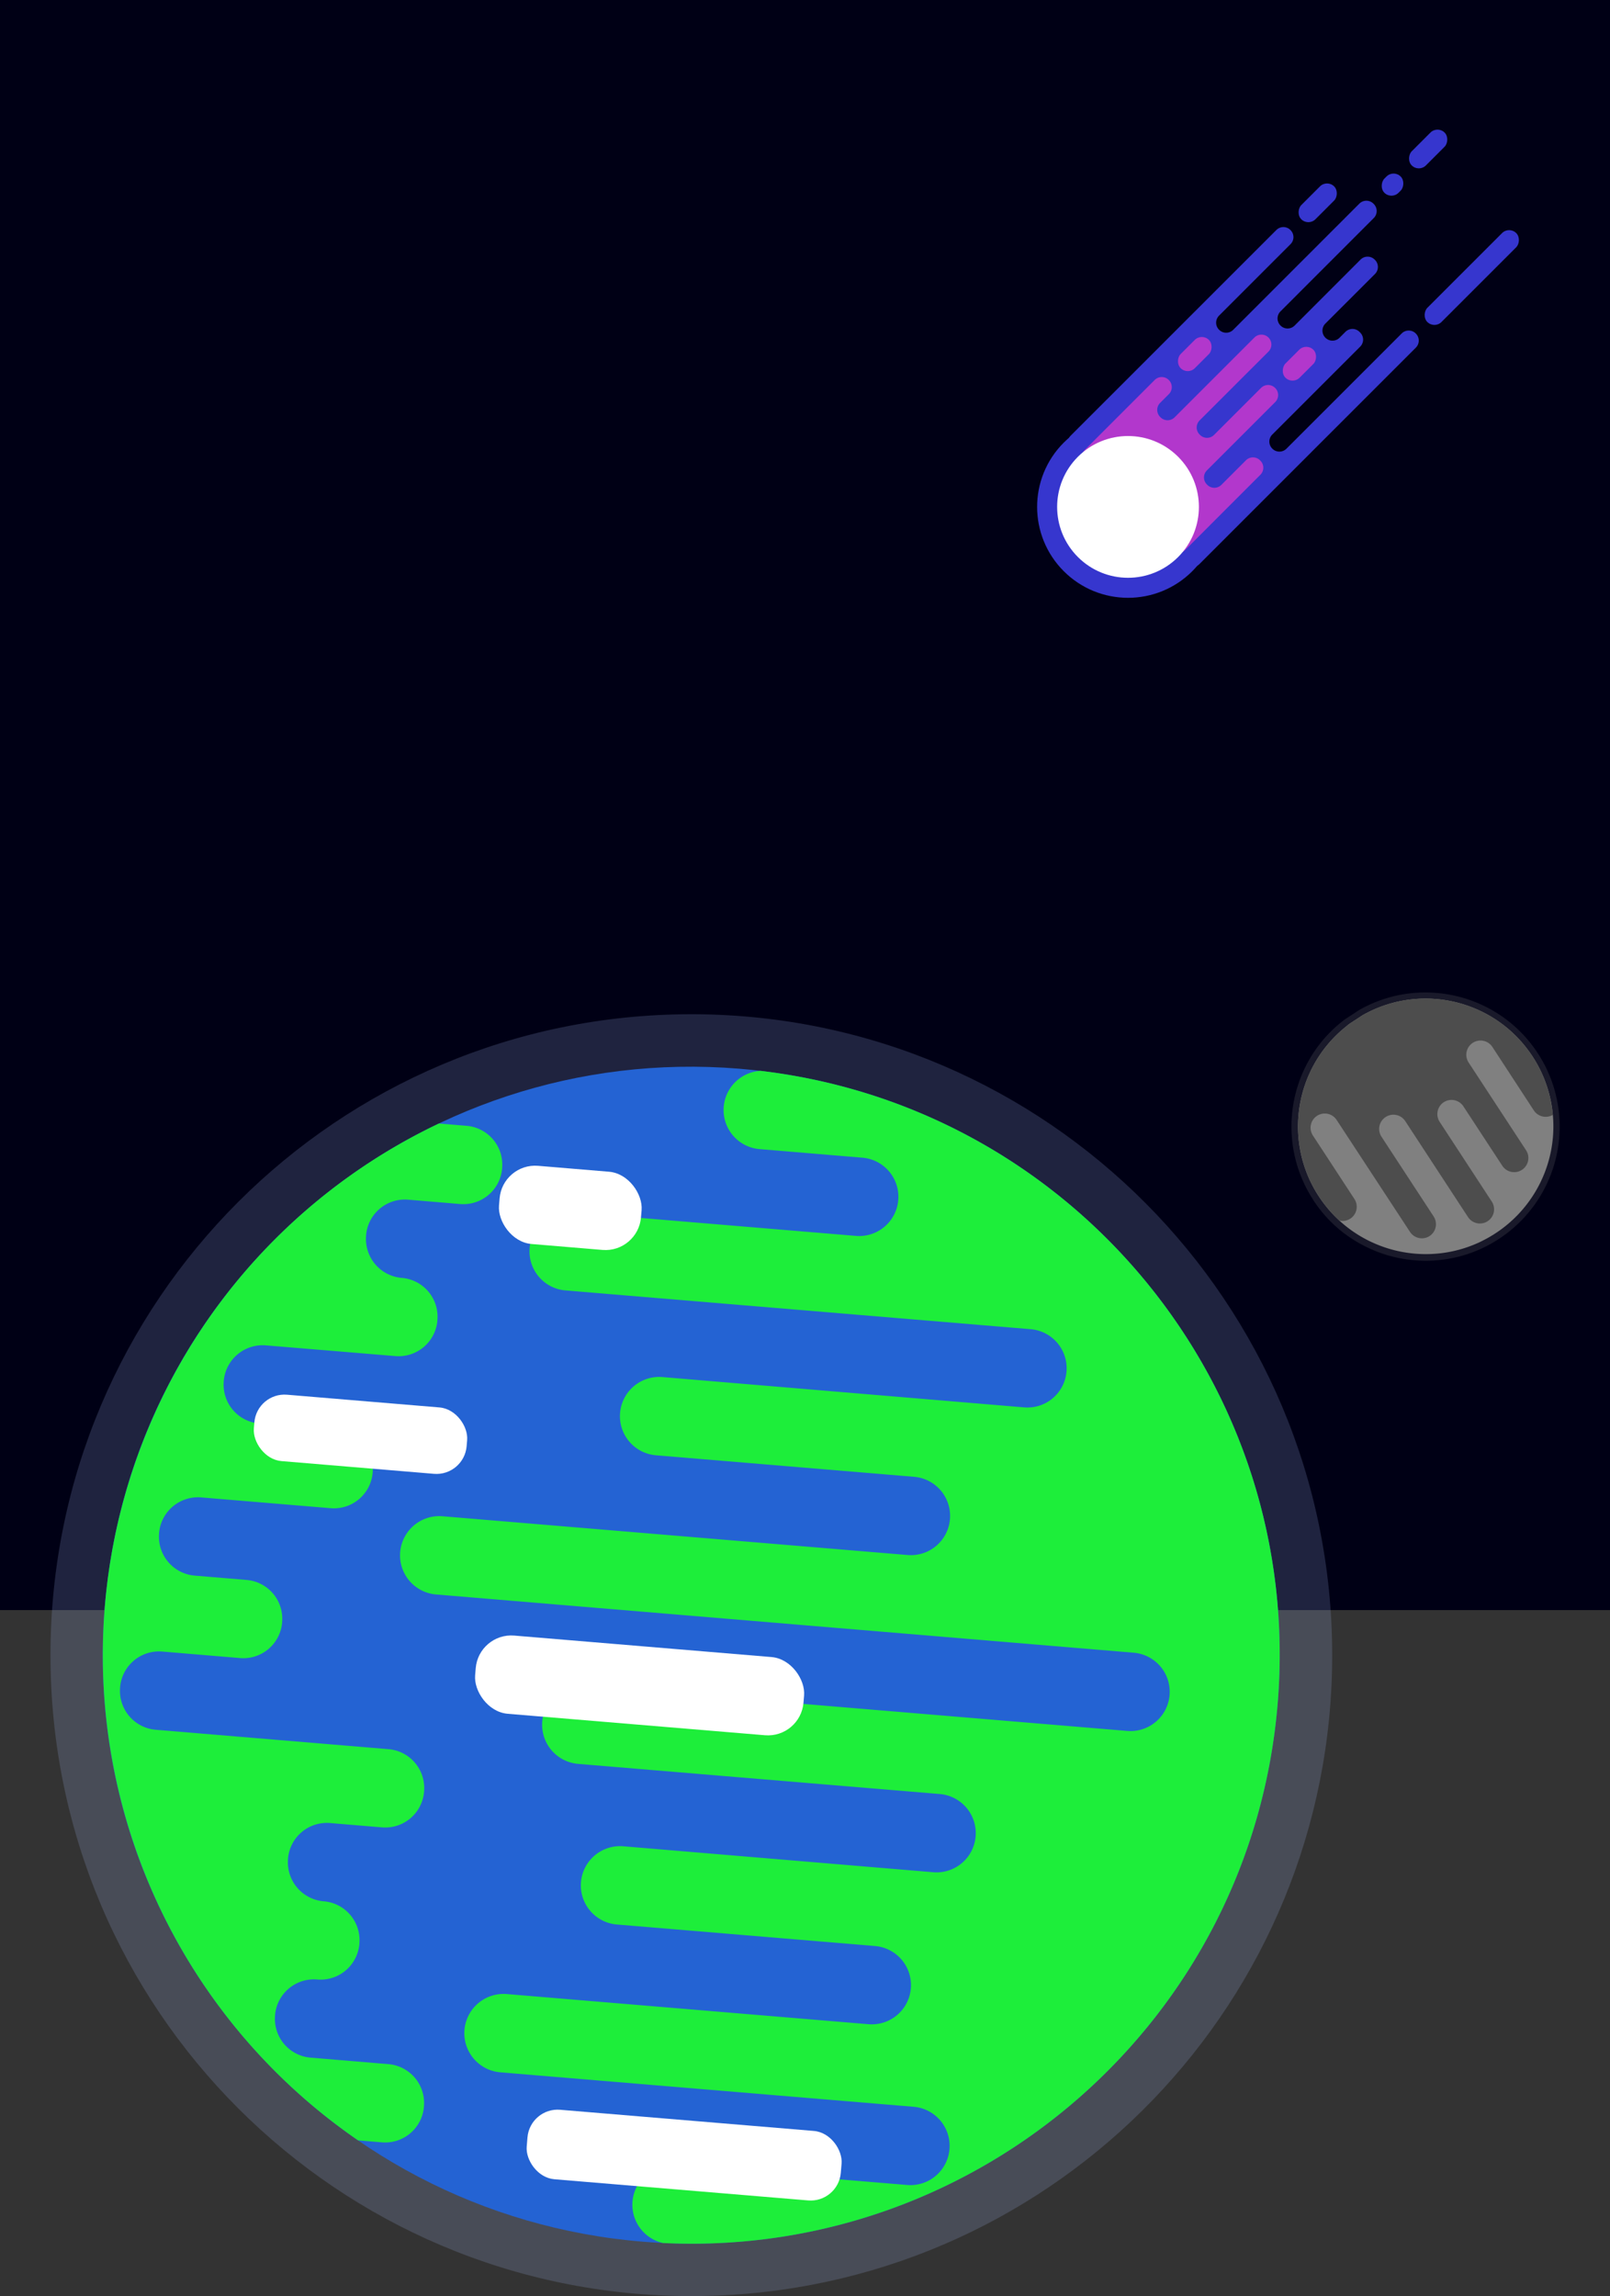 <svg xmlns="http://www.w3.org/2000/svg" viewBox="1536 3070 683 973.993">
  <rect x="1536" y="3070" width="683" height="973.993" fill="#333333" stroke="none"/>
  <defs>
    <style>
      .cls-1 {
        fill: #000015;
      }

      .cls-2 {
        fill: #3636ce;
      }

      .cls-3 {
        fill: #b237cc;
      }

      .cls-4 {
        fill: #fff;
      }

      .cls-5 {
        fill: #9cb3e8;
      }

      .cls-5, .cls-8 {
        opacity: 0.2;
      }

      .cls-6 {
        fill: #2463d3;
      }

      .cls-7 {
        fill: #1dee3a;
      }

      .cls-8, .cls-9 {
        fill: gray;
      }

      .cls-10 {
        fill: #4d4d4d;
      }
    </style>
  </defs>
  <g id="Group_2749" data-name="Group 2749" transform="translate(1536)">
    <rect id="Rectangle_161" data-name="Rectangle 161" class="cls-1" width="683" height="683" transform="translate(0 3070)"/>
    <g id="Halley" transform="translate(462.065 3127.419)">
      <g id="Capa_1" data-name="Capa 1" transform="translate(-38.065 -4.189)">
        <path id="Path_608" data-name="Path 608" class="cls-2" d="M178.685,134.2,86.838,226.044a4.217,4.217,0,0,1-5.967,0L32.289,177.475a4.217,4.217,0,0,1,0-5.967L119.512,84.3a4.217,4.217,0,0,1,5.967,0l.042.042a4.217,4.217,0,0,1,0,5.967L95.2,120.631a4.217,4.217,0,0,0,0,5.967l.042.042a4.217,4.217,0,0,0,5.967,0l53.512-53.52a4.217,4.217,0,0,1,5.967,0l.147.147a4.217,4.217,0,0,1,0,5.967l-39.585,39.6a4.217,4.217,0,0,0,0,5.967l.042.042a4.217,4.217,0,0,0,5.967,0l27.979-28a4.217,4.217,0,0,1,5.967,0l.147.147a4.217,4.217,0,0,1,0,5.967L140.3,124a4.217,4.217,0,0,0,0,5.967l.042.042a4.217,4.217,0,0,0,5.967,0l2.5-2.5a4.217,4.217,0,0,1,5.967,0l.3.3a4.217,4.217,0,0,1,0,5.967L117.78,171.068a4.217,4.217,0,0,0,0,5.967l.042.042a4.217,4.217,0,0,0,5.967,0l48.888-48.888a4.217,4.217,0,0,1,5.967,0l.042.042a4.217,4.217,0,0,1,0,5.967Z" transform="translate(-2.051 -39.963)"/>
        <circle id="Ellipse_30" data-name="Ellipse 30" class="cls-2" cx="38.562" cy="38.562" r="38.562" transform="translate(0 161.797) rotate(-45)"/>
        <path id="Path_609" data-name="Path 609" class="cls-3" d="M121.067,266.683,89.152,298.615a4.217,4.217,0,0,1-5.967,0L46.629,262.042a4.217,4.217,0,0,1,0-5.967L76.224,226.48a4.217,4.217,0,0,1,5.967,0l.042.042a4.217,4.217,0,0,1,0,5.967l-3.7,3.7a4.217,4.217,0,0,0,0,5.967l.172.172a4.217,4.217,0,0,0,5.967,0L118.52,208.48a4.217,4.217,0,0,1,5.967,0h0a4.217,4.217,0,0,1,0,5.967l-29.213,29.2a4.217,4.217,0,0,0,0,5.967l.168.168a4.217,4.217,0,0,0,5.967,0L121.34,229.85a4.217,4.217,0,0,1,5.967,0l.042.042a4.217,4.217,0,0,1,0,5.967L98.371,264.836a4.217,4.217,0,0,0,0,5.967l.172.172a4.217,4.217,0,0,0,5.967,0l10.423-10.423a4.217,4.217,0,0,1,5.967,0l.168.168a4.217,4.217,0,0,1,0,5.963Z" transform="translate(-10.374 -118.525)"/>
        <rect id="Rectangle_171" data-name="Rectangle 171" class="cls-3" width="8.497" height="16.948" rx="4.248" transform="translate(85.846 87.965) rotate(45)"/>
        <circle id="Ellipse_31" data-name="Ellipse 31" class="cls-4" cx="30.069" cy="30.069" r="30.069" transform="translate(12.008 161.798) rotate(-45)"/>
        <rect id="Rectangle_172" data-name="Rectangle 172" class="cls-3" width="8.497" height="16.759" rx="4.248" transform="translate(130.161 92.133) rotate(45)"/>
        <rect id="Rectangle_173" data-name="Rectangle 173" class="cls-2" width="8.497" height="53.336" rx="4.248" transform="translate(216.215 42.64) rotate(45)"/>
        <rect id="Rectangle_174" data-name="Rectangle 174" class="cls-2" width="8.497" height="9.76" rx="4.248" transform="translate(167.188 18.636) rotate(45)"/>
        <rect id="Rectangle_175" data-name="Rectangle 175" class="cls-2" width="8.497" height="19.717" rx="4.248" transform="translate(185.83) rotate(45)"/>
        <rect id="Rectangle_176" data-name="Rectangle 176" class="cls-2" width="8.497" height="19.717" rx="4.248" transform="translate(138.97 22.831) rotate(45)"/>
      </g>
    </g>
    <g id="Tierra-Luna" transform="translate(21.394 3491)">
      <g id="Capa_1-2" data-name="Capa 1" transform="translate(0.02 0)">
        <path id="Path_601" data-name="Path 601" class="cls-5" d="M543.756,280.291c0,146.539-115.95,266-261.1,271.648q-5.35.209-10.754.209C121.76,552.148.02,430.43.02,280.269S121.738,8.39,271.9,8.39h1.4C422.753,9.194,543.756,130.625,543.756,280.291Z" transform="translate(-0.02 0.845)"/>
        <path id="Path_602" data-name="Path 602" class="cls-6" d="M518.611,298.606C507.6,432.719,392.589,533.369,259.314,527.667l-1.5-.066q-4.172-.2-8.366-.539C112.041,515.815,9.766,395.306,21.012,257.9S152.768,18.211,290.178,29.457l1.288.121c2.6.231,5.2.484,7.76.8C432.05,46.034,529.618,164.23,518.611,298.606Z" transform="translate(2.009 2.882)"/>
        <path id="Path_603" data-name="Path 603" class="cls-7" d="M507.071,298.445c-11.007,134.112-126.022,234.762-259.3,229.061l-1.486-.066h0a16.643,16.643,0,0,1,5.008-32.824l98.57,8.211a16.645,16.645,0,1,0,2.763-33.176L177.294,455.034a16.656,16.656,0,1,1,2.763-33.2l153.419,12.79a16.641,16.641,0,1,0,2.763-33.168l-109.533-9.133a16.645,16.645,0,1,1,2.763-33.176L360.95,370.158a16.645,16.645,0,1,0,2.763-33.176l-153.43-12.79a16.645,16.645,0,0,1,2.763-33.176l230.183,19.2a16.645,16.645,0,1,0,2.763-33.176L150.007,252.325a16.645,16.645,0,1,1,2.763-33.176l197.294,16.445a16.645,16.645,0,1,0,2.763-33.176l-109.533-9.136a16.645,16.645,0,1,1,2.763-33.176l153.408,12.856a16.64,16.64,0,1,0,2.763-33.165L204.933,123.353a16.644,16.644,0,0,1,2.741-33.176l120.507,10.05a16.646,16.646,0,0,0,2.774-33.176l-43.7-3.643a16.643,16.643,0,0,1,.418-33.2h0C420.51,45.873,518.078,164.069,507.071,298.445Z" transform="translate(13.55 3.043)"/>
        <path id="Path_604" data-name="Path 604" class="cls-7" d="M131.87,97.952v.154a16.577,16.577,0,0,0,15.124,17.887,16.511,16.511,0,0,1,15.135,17.887v.143a16.511,16.511,0,0,1-17.887,15.135l-54.915-4.546a16.566,16.566,0,0,0-17.832,15.1v.154A16.511,16.511,0,0,0,86.63,177.755l32.912,2.741a16.511,16.511,0,0,1,15.135,17.887v.165a16.511,16.511,0,0,1-17.887,15.135l-54.849-4.568a16.566,16.566,0,0,0-17.887,15.135v.154A16.566,16.566,0,0,0,59.189,242.29l21.937,1.827A16.511,16.511,0,0,1,96.261,262v.154a16.511,16.511,0,0,1-17.942,15.1L45.408,274.5a16.566,16.566,0,0,0-17.887,15.135v.154a16.566,16.566,0,0,0,15.135,17.887l98.724,8.233a16.511,16.511,0,0,1,15.091,17.9v.132a16.511,16.511,0,0,1-17.887,15.135l-21.937-1.827A16.511,16.511,0,0,0,98.76,362.379v.176a16.577,16.577,0,0,0,15.135,17.887,16.511,16.511,0,0,1,15.135,17.887v.143a16.511,16.511,0,0,1-17.887,15.135,16.566,16.566,0,0,0-17.887,15.135v.154a16.511,16.511,0,0,0,15.113,17.865l32.912,2.752A16.511,16.511,0,0,1,156.416,467.4v.154a16.511,16.511,0,0,1-17.887,15.135l-10.05-.837A249.7,249.7,0,0,1,162.767,50.5l11.69.98a16.511,16.511,0,0,1,15.135,17.887v.154A16.511,16.511,0,0,1,171.7,84.655l-21.948-1.838A16.511,16.511,0,0,0,131.87,97.952Z" transform="translate(2.011 5.087)"/>
        <rect id="Rectangle_167" data-name="Rectangle 167" class="cls-4" width="60.441" height="33.286" rx="15.12" transform="translate(191.787 72.278) rotate(4.77)"/>
        <rect id="Rectangle_168" data-name="Rectangle 168" class="cls-4" width="139.781" height="33.286" rx="15.12" transform="translate(181.658 271.552) rotate(4.77)"/>
        <rect id="Rectangle_169" data-name="Rectangle 169" class="cls-4" width="90.579" height="28.256" rx="12.83" transform="translate(87.56 169.569) rotate(4.77)"/>
        <rect id="Rectangle_170" data-name="Rectangle 170" class="cls-4" width="133.716" height="29.576" rx="12.83" transform="translate(203.418 472.892) rotate(4.77)"/>
        <path id="Path_605" data-name="Path 605" class="cls-8" d="M501.085,11.337l6.01-3.93A56.622,56.622,0,0,1,539.269.154a57.3,57.3,0,0,1,19.483,4.964,56.588,56.588,0,0,1,22.807,18.844q.649.914,1.266,1.86a56.885,56.885,0,0,1-14.475,77.315q-1.024.737-2.091,1.431a57.231,57.231,0,0,1-5.735,3.3l-1.2.583a56.566,56.566,0,0,1-26.891,5.294,57.139,57.139,0,0,1-22.015-5.625h0a56.6,56.6,0,0,1-13.737-9.257h0a56.925,56.925,0,0,1-9.136-10.809V88l-.154-.242a56.666,56.666,0,0,1-9.081-29.72h0a57.116,57.116,0,0,1,8.3-30.82A56.511,56.511,0,0,1,497.75,14.012q.771-.671,1.563-1.31T501.085,11.337Z" transform="translate(48.154 0)"/>
        <path id="Path_606" data-name="Path 606" class="cls-9" d="M502.5,13.158l5.724-3.742A53.935,53.935,0,0,1,538.872,2.5a54.574,54.574,0,0,1,18.547,4.733,53.935,53.935,0,0,1,21.717,17.942q.616.87,1.211,1.772a54.178,54.178,0,0,1-13.792,73.638q-.98.7-1.992,1.365a54.467,54.467,0,0,1-5.5,3.148l-1.1.55a53.87,53.87,0,0,1-25.614,5.041,54.419,54.419,0,0,1-20.98-5.349h0a53.935,53.935,0,0,1-13-8.806h0a54.209,54.209,0,0,1-8.729-10.292h0l-.154-.231a53.936,53.936,0,0,1-8.652-28.256h0a54.386,54.386,0,0,1,7.892-29.378,53.813,53.813,0,0,1,10.611-12.592q.726-.638,1.486-1.255T502.5,13.158Z" transform="translate(48.408 0.237)"/>
        <path id="Path_607" data-name="Path 607" class="cls-10" d="M502.5,13.158l5.724-3.742A53.935,53.935,0,0,1,538.871,2.5a54.574,54.574,0,0,1,18.547,4.733,53.935,53.935,0,0,1,21.717,17.942q.616.87,1.211,1.772a53.936,53.936,0,0,1,8.542,24.766,6.021,6.021,0,0,1-8.035-1.926L563.285,22.878a6.021,6.021,0,0,0-8.333-1.739h0a6.021,6.021,0,0,0-1.75,8.343l24.359,37.2a6.021,6.021,0,0,1-1.739,8.332h0a6.021,6.021,0,0,1-8.333-1.739L550.979,48.062a6.021,6.021,0,0,0-8.321-1.739h0a6.021,6.021,0,0,0-1.739,8.332l22.1,33.8a6.021,6.021,0,0,1-1.739,8.332h0a6.021,6.021,0,0,1-8.333-1.739l-26.6-40.672a6.021,6.021,0,0,0-8.333-1.783h0a6.021,6.021,0,0,0-1.772,8.376l22.114,33.8a6.021,6.021,0,0,1-1.739,8.332h0a6.021,6.021,0,0,1-8.266-1.739L497.209,53.841a6.021,6.021,0,0,0-8.333-1.739h0a6.021,6.021,0,0,0-1.739,8.332l17.612,26.935a6.021,6.021,0,0,1-1.717,8.332h0a5.988,5.988,0,0,1-4.656.826h0a54.209,54.209,0,0,1-8.729-10.292h0L489.493,86a53.936,53.936,0,0,1-8.652-28.256h0a54.387,54.387,0,0,1,7.881-29.367,53.816,53.816,0,0,1,10.611-12.592q.726-.638,1.486-1.255T502.5,13.158Z" transform="translate(48.409 0.237)"/>
      </g>
    </g>
  </g>
</svg>
